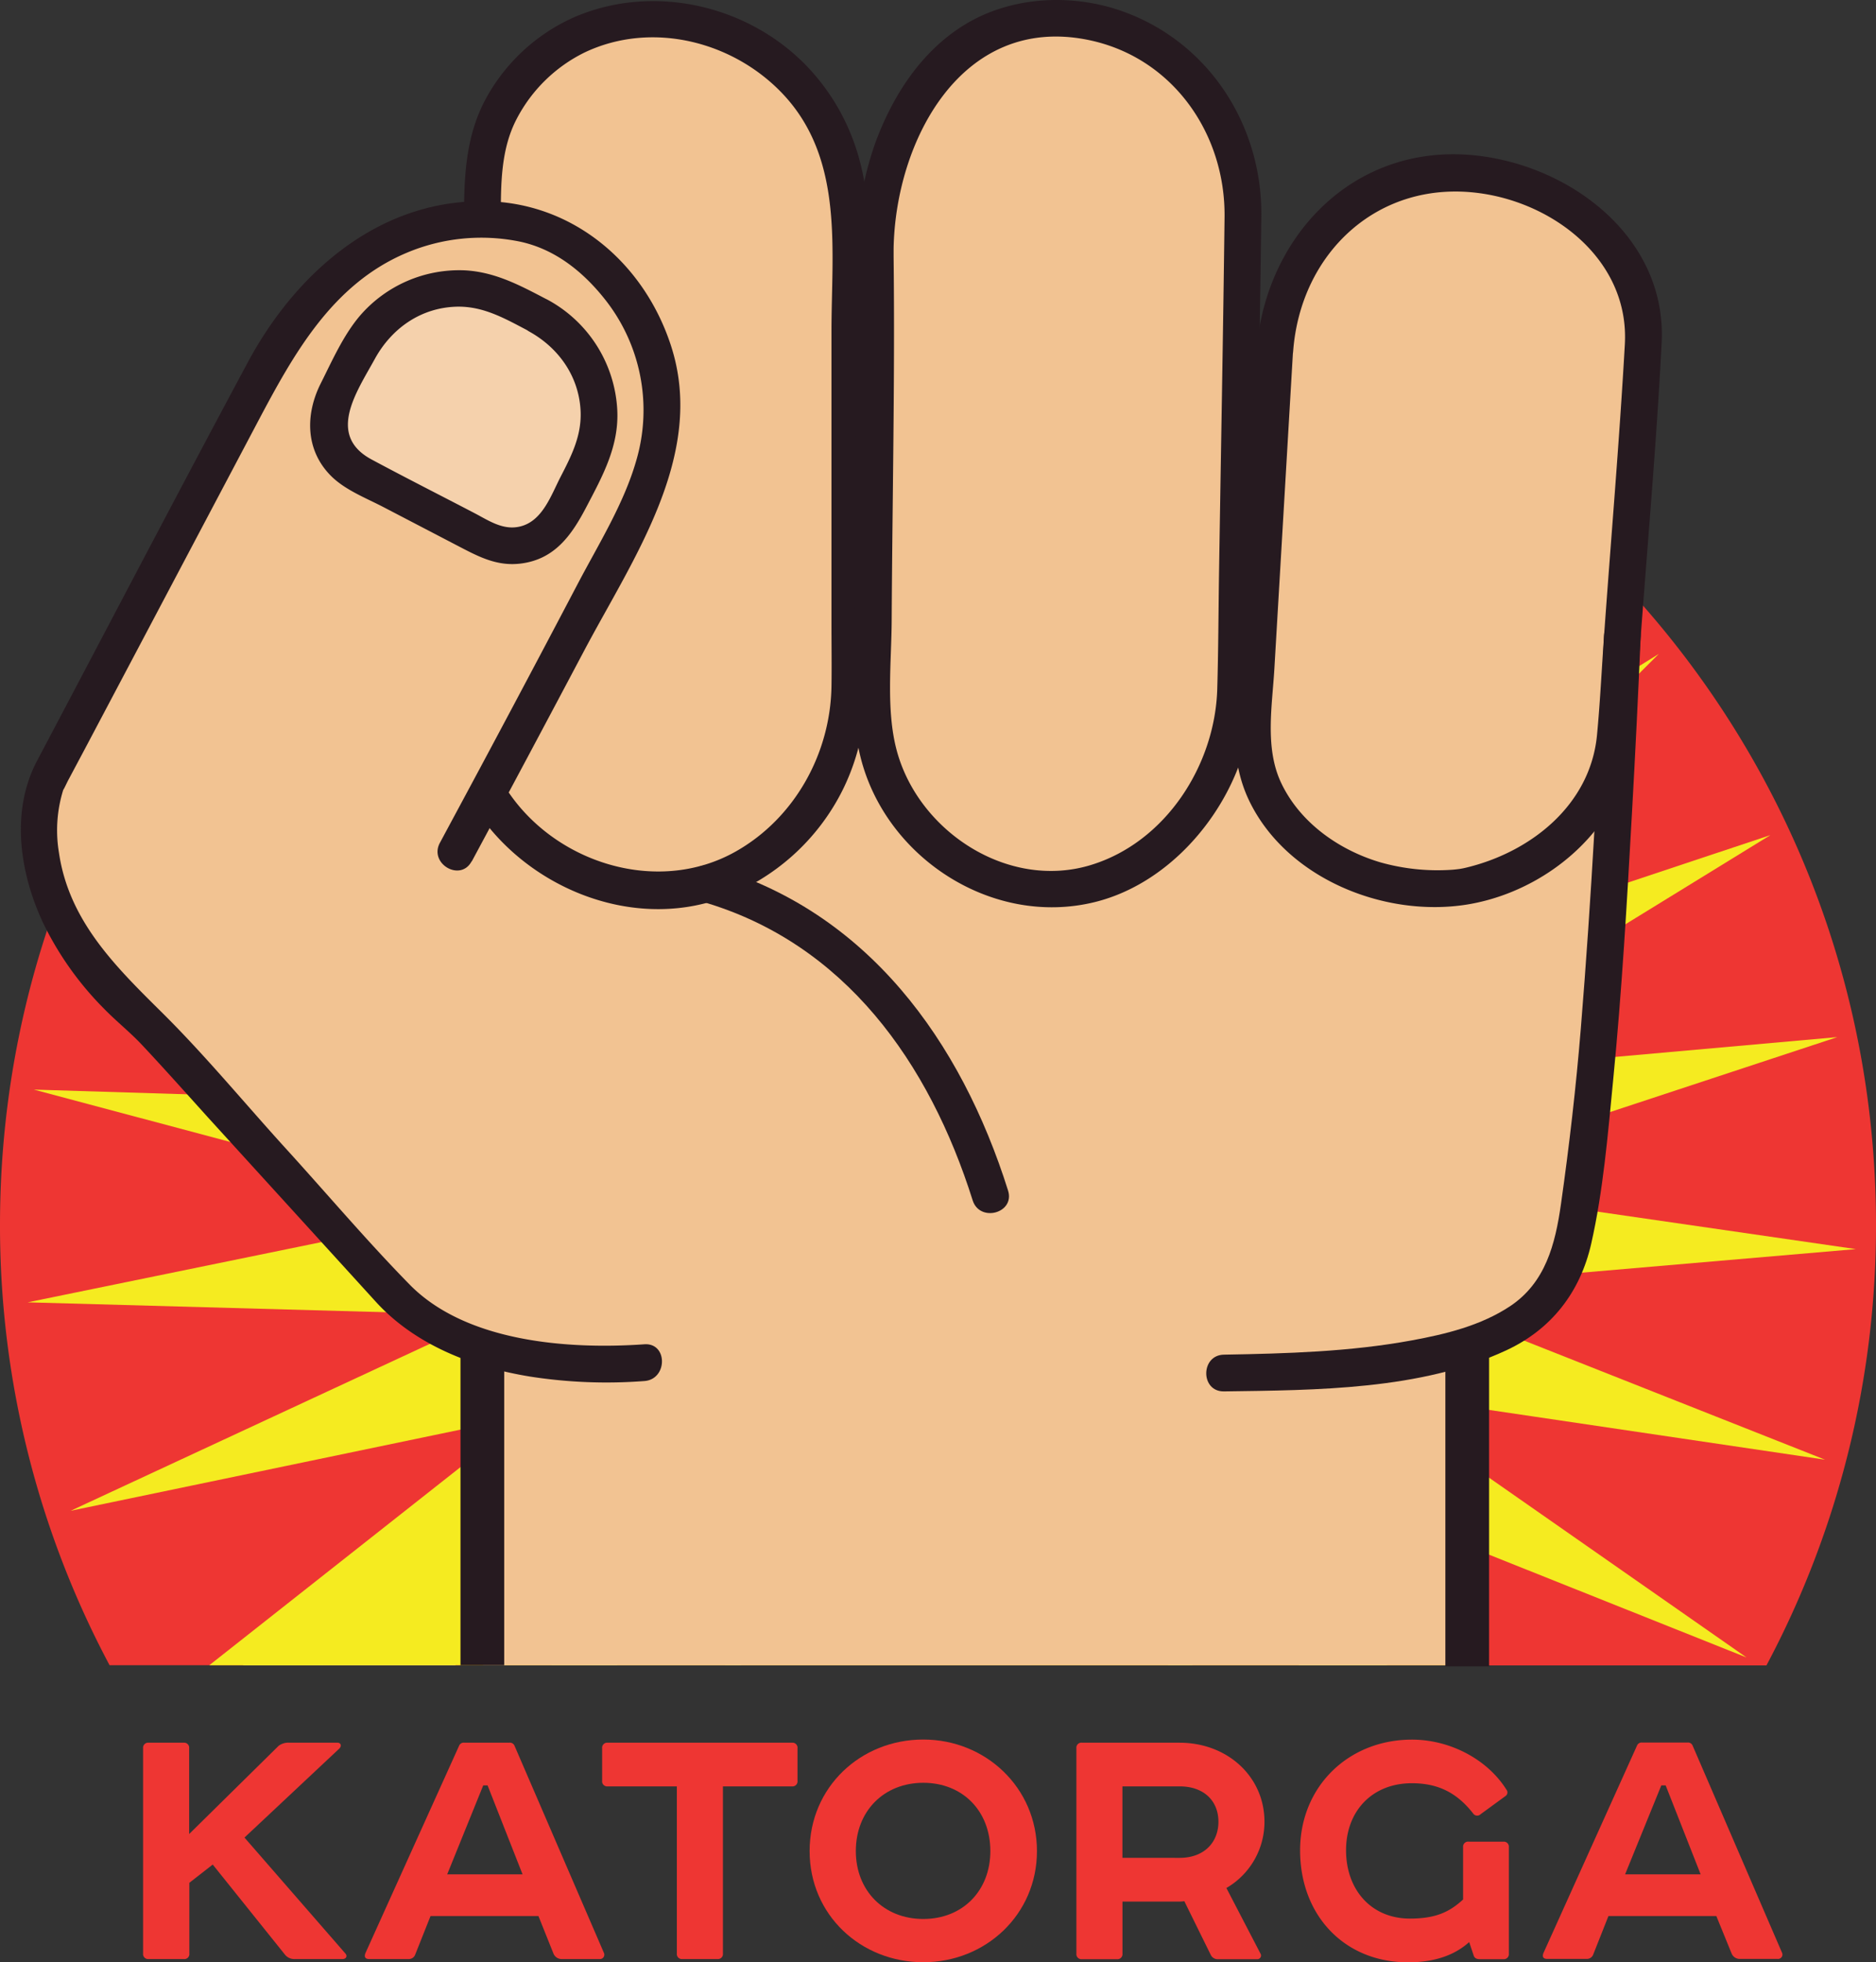<svg xmlns="http://www.w3.org/2000/svg" xmlns:xlink="http://www.w3.org/1999/xlink" viewBox="0 0 429.11 448.56"><rect x="0" y="0" width="429.11" height="448.56" fill="#333333" stroke="none"/><defs><radialGradient id="a" cx="180.19" cy="441.6" r="30.9" gradientTransform="translate(280.9 -75.25) rotate(45)" gradientUnits="userSpaceOnUse"><stop offset="0" stop-color="#fff"/><stop offset="0.04" stop-color="#fffde6"/><stop offset="0.1" stop-color="#fffbcb"/><stop offset="0.16" stop-color="#fff9b8"/><stop offset="0.22" stop-color="#fff8ad"/><stop offset="0.28" stop-color="#fff8a9"/><stop offset="0.67" stop-color="#fcf6ac"/><stop offset="0.89" stop-color="#fcf49b"/><stop offset="1" stop-color="#fbf06b"/></radialGradient><radialGradient id="b" cx="218.24" cy="416.64" r="11.4" xlink:href="#a"/><radialGradient id="c" cx="241.84" cy="399.77" r="3.06" xlink:href="#a"/><radialGradient id="d" cx="310.61" cy="329.74" r="4.54" xlink:href="#a"/><radialGradient id="e" cx="328.51" cy="303.74" r="14.8" xlink:href="#a"/></defs><title>Asset 1</title><path d="M25.06,380.66A213.61,213.61,0,0,1,0,280C0,161.46,96.06,65.4,214.55,65.4S429.11,161.46,429.11,280a213.61,213.61,0,0,1-25.06,100.71" style="fill:#ee3633"/><polyline points="104.13 380.66 132.88 344.43 55.48 380.67" style="fill:url(#a)"/><polyline points="141.16 380.67 150.08 361.63 126.08 380.66" style="fill:url(#b)"/><polyline points="169.48 380.67 170.78 374.4 165.84 380.66" style="fill:url(#c)"/><polyline points="272.75 380.65 264.78 371.67 267.2 380.66" style="fill:url(#d)"/><polyline points="317.37 380.67 284.7 357.71 297.13 380.67" style="fill:url(#e)"/><polyline points="47.87 380.67 120.11 323.73 16.16 345.36 112.45 300.64 6.32 297.71 110.33 276.4 7.74 249.08 113.86 252.34 20.33 202.09 122.84 229.73 43.42 159.27 136.79 209.8 75.76 122.92 154.96 193.63 115.61 95.02 176.38 182.09 160.82 77.06 199.87 175.79 208.96 70.01 224.19 175.08 257.43 74.25 248.01 180 303.61 89.55 270.06 190.28 345.01 115.09 289.14 205.37 379.42 149.49 304.22 224.45 404.96 190.9 314.5 246.5 420.26 237.08 319.42 270.32 424.5 285.54 318.71 294.63 417.45 333.68 312.42 318.13 399.49 378.89 300.87 339.54 337.57 380.65" style="fill:#f5eb20"/><path d="M110.5,380.66l-.18-71.43L99.46,302.3s-10.7-6.24-11.39-7.28-74.56-82.18-74.56-82.18L9,187.88l8.24-20.81L74.77,65.66,90,55l20.33-6.54,5.33-25s10.22-11.35,11.07-11.92,25.63-6.8,25.63-6.8l28.22,9.79,15.88,34.33L204,34.74S219,12.14,219.86,11.5s23.89-7.07,23.89-7.07S262,5.84,263.08,6.53s19.68,21.15,19.68,21.15l3.68,56.87L295.87,63l19.7-19.72,30.7-3.41L365.5,53.09l10.42,22.07-10.66,177.9-11.39,45.42-18.29,11.44,0,70.73" style="fill:#f2c392"/><path d="M114.82,69.74c-8.54-1.81-11.13-2.07-13.46-1.81s-12.69,5.18-12.69,5.18L80.25,83.56,75,96.92l4.4,8.8,31,15.61,10.19,2.77,8.28-6.73,6.73-11.13.78-15L130.09,77Z" style="fill:#f5d1ac"/><path d="M107.92,196.9q12.91-24,25.68-48.12c11.18-21.13,28-44.85,19.87-69.78-6.19-19-22.55-32.81-42.66-33-24.25-.29-43.18,16.43-54.14,36.85-16.23,30.24-32.11,60.68-48.16,91-6.08,11.49-4.06,25.41,1.23,36.88a72.7,72.7,0,0,0,14,19.8c2.79,2.88,5.94,5.36,8.68,8.27,5.11,5.44,10.06,11,15.08,16.56l38.41,42.16c9.08,10,22.37,15.07,35.47,17.18a113.52,113.52,0,0,0,26,1c5.36-.37,5.4-8.78,0-8.4-17.53,1.22-40.75-.53-53.64-13.61-9.81-10-18.89-20.74-28.3-31.07s-18.39-21.25-28.3-31.07c-10.69-10.58-21.38-21-23.66-36.66a31,31,0,0,1,1.26-15.16c-.85,2.29.63-1,1-1.63L19.52,171l12.07-22.81L58.83,96.68C67.07,81.11,75.89,65,93,57.8a43.93,43.93,0,0,1,26-2.55c7.84,1.7,14.12,6.66,19.1,12.84a40.77,40.77,0,0,1,7.43,37.21c-2.82,9.85-8.64,19.13-13.38,28.16q-14.58,27.75-29.45,55.34l-2.08,3.87c-2.56,4.76,4.69,9,7.25,4.24Z" style="fill:#261a20"/><path d="M108.06,183.79c11.36,18.61,35.84,29.17,57.07,21.52a50.25,50.25,0,0,0,27.69-24.87c4.83-9.82,5.76-19.87,5.76-30.53V52.1c0-12.88-3.66-24.9-12.09-34.83C173.1,1.49,149.82-4.36,130.79,4.18a42.8,42.8,0,0,0-19.63,18.33c-4.66,8.53-5.07,18.11-5,27.64,0,5.4,8.43,5.41,8.4,0,0-7.76-.08-15.93,3.64-23A34.84,34.84,0,0,1,133.71,12c15.63-7.44,34.67-2.4,46,10.18C193,37,190.19,57.39,190.19,75.66v67.18c0,4.67.07,9.34,0,14-.23,15.4-8.4,30.18-21.88,37.8-18.2,10.29-42.31,2.39-53-15.11-2.81-4.61-10.08-.39-7.25,4.24Z" style="fill:#261a20"/><path d="M196,56.8l-.43,82.58c-.06,10.84-1.39,23,1.25,33.63,5.7,23,30.06,38.9,53.44,33.24,14.89-3.6,27-16.1,32.61-29.93,4.89-12,4-25,4.25-37.75.46-29.71,1-59.43,1.39-89.14.24-20.76-12-39.85-31.83-46.87C245-1.58,231.11-.83,220.47,5.76c-9.82,6.08-16.28,16.16-20.22,26.81A73.49,73.49,0,0,0,196,56.8c-.1,5.41,8.3,5.41,8.4,0,.44-24.57,15.49-53.41,44.28-47.72,19.4,3.84,31.65,21.33,31.42,40.58-.33,27.31-.85,54.61-1.27,81.92-.13,8.64-.15,17.3-.4,25.94-.51,17.39-11.79,35-28.91,40.22-19,5.8-39.54-7.75-44.44-26.31-2.44-9.25-1.17-20.13-1.12-29.59.15-27.71.76-55.45.44-83.16,0-.62,0-1.25,0-1.87C204.42,51.39,196,51.38,196,56.8Z" style="fill:#261a20"/><path d="M287.35,80.43,283.14,152c-.63,10.66-2.21,21.17,2.66,31.18,8.62,17.7,30.95,26.63,49.79,23.59,14-2.27,27.44-11.34,33.92-24.09,5-9.78,4.65-21.25,5.41-32,1.72-24.08,3.92-48.17,5.16-72.28,1.26-24.43-21.55-41.24-44-43-27-2.06-46.7,18.93-48.69,44.93-.41,5.39,8,5.36,8.4,0C297.49,57.66,315.37,41,338.5,44.17c17.44,2.39,34.23,15.68,33.16,34.55-1.26,22.34-3.19,44.65-4.78,67-.53,7.44-.88,14.92-1.59,22.34-1.55,16.11-15.37,26.88-30.19,30.34-.54.13-1.09.21-1.64.31,1.28-.22.15,0-1.28.11a48.21,48.21,0,0,1-16.47-1.7c-9.44-2.8-18.35-9.06-22.65-18.13-3.8-8-2.06-17.61-1.56-26.18l4.25-72.34C296.07,75,287.67,75,287.35,80.43Z" style="fill:#261a20"/><path d="M160.48,206.08c32.83,9.45,52.12,37,62,68.3,1.61,5.14,9.73,2.95,8.1-2.23C219.81,238,198.43,208.27,162.71,198c-5.2-1.5-7.43,6.6-2.23,8.1Z" style="fill:#261a20"/><path d="M280,318.07c21.09-.3,45-.3,64.52-9.38,10.37-4.81,16.94-13.32,19.45-24.39,2.74-12.06,3.8-24.93,5-37.21,2-20.37,3.18-40.81,4.32-61.23q1.13-20.22,2-40.46c.23-5.41-8.17-5.39-8.4,0-1.28,29.89-2.86,59.8-5.29,89.61-1.1,13.47-2.65,26.86-4.55,40.24-1.3,9.14-3.52,17.95-11.65,23.35-6.67,4.43-14.77,6.4-22.54,7.82-14.1,2.59-28.59,3-42.89,3.25-5.4.08-5.42,8.48,0,8.4Z" style="fill:#261a20"/><path d="M125.33,68.57c-6.1-3.18-11.91-6.39-19-6.77A30,30,0,0,0,82.32,72.19c-3.82,4.5-6.36,10.31-9,15.55-3.49,7-3.47,15.08,2.29,20.95,3.2,3.26,8,5.11,12,7.18l17.09,8.9c4.56,2.37,8.81,4.69,14.21,4.08,8-.9,11.9-6.59,15.28-13.08,3.67-7,7.43-13.82,7-22.08a30.42,30.42,0,0,0-15.86-25.13c-4.73-2.63-9,4.62-4.24,7.25,6.67,3.71,11.24,10.13,11.7,17.88.34,5.72-2,10.35-4.52,15.23-2.18,4.19-4.12,10.13-9.21,11.41-3.9,1-7.19-1.28-10.47-3-7.86-4.1-15.78-8.1-23.59-12.29-10.4-5.58-3.35-15.54.74-23,3.85-7,10.52-11.69,18.65-11.93,6.28-.18,11.34,2.85,16.7,5.64C125.88,78.32,130.13,71.07,125.33,68.57Z" style="fill:#261a20"/><line x1="335.61" y1="380.93" x2="335.61" y2="307.93" style="fill:none;stroke:#261a20;stroke-miterlimit:10;stroke-width:10px"/><line x1="110.33" y1="307.66" x2="110.33" y2="380.66" style="fill:none;stroke:#261a20;stroke-miterlimit:10;stroke-width:10px"/><path d="M42,398.38a1.15,1.15,0,0,1,1.27,1.27v19.6L63.72,399.1a3.66,3.66,0,0,1,2.36-.73H77.15c.82,0,1.09.73.45,1.36L55.92,420.06l23,26.41c.64.64.27,1.36-.54,1.36H67.53a2.76,2.76,0,0,1-2.27-.91L48.66,426.23l-5.35,4.17v16.15A1.15,1.15,0,0,1,42,447.83H34a1.15,1.15,0,0,1-1.27-1.27V399.64A1.15,1.15,0,0,1,34,398.38Z" style="fill:#ee3633"/><path d="M123.16,438H98.48L95,446.74a1.55,1.55,0,0,1-1.54,1.09h-9c-.91,0-1.18-.45-.91-1.27L105,399.1a1.14,1.14,0,0,1,1.18-.73h10.34a1.14,1.14,0,0,1,1.18.73l20.42,47.28a1,1,0,0,1-1,1.45h-8.62a2,2,0,0,1-1.91-1.27Zm-20.87-9.53h17.24l-8-20.33h-1Z" style="fill:#ee3633"/><path d="M181.15,398.38a1.15,1.15,0,0,1,1.27,1.27v7.44a1.15,1.15,0,0,1-1.27,1.27H165.36v38.2a1.15,1.15,0,0,1-1.27,1.27h-8a1.15,1.15,0,0,1-1.27-1.27v-38.2H139a1.15,1.15,0,0,1-1.27-1.27v-7.44a1.15,1.15,0,0,1,1.27-1.27Z" style="fill:#ee3633"/><path d="M211.19,397.65c14.25,0,26,11,26,25.5s-11.71,25.41-26,25.41-26-10.8-26-25.41S196.85,397.65,211.19,397.65Zm-15.43,25.5c0,9,6.35,15.52,15.43,15.52s15.34-6.53,15.34-15.52c0-9.17-6.35-15.61-15.34-15.61S195.76,414,195.76,423.15Z" style="fill:#ee3633"/><path d="M269.81,398.38c11,0,19.42,7.8,19.42,18.06a17.47,17.47,0,0,1-8.71,15.15l7.8,15a.84.84,0,0,1-.82,1.27h-8.89a1.73,1.73,0,0,1-1.63-.91l-6.08-12.34a9.39,9.39,0,0,1-1.45.09h-12.7v11.89a1.15,1.15,0,0,1-1.27,1.27h-8a1.15,1.15,0,0,1-1.27-1.27V399.64a1.15,1.15,0,0,1,1.27-1.27Zm0,26.32c5.72,0,8.89-3.63,8.89-8.26s-3.18-8.08-8.89-8.08H256.74v16.33Z" style="fill:#ee3633"/><path d="M343.86,421a1.15,1.15,0,0,1,1.27,1.27v24.32a1.15,1.15,0,0,1-1.27,1.27h-5.35c-.82,0-1.27-.27-1.45-.91l-1-3c-3.54,3.18-8.26,4.63-14,4.63-14.52,0-24.68-10.71-24.68-25.59,0-14.61,11.07-25.32,25.59-25.32,8.53,0,17.15,4.36,21.6,11.43a1,1,0,0,1-.18,1.45l-5.72,4.17a1.11,1.11,0,0,1-1.72-.18c-3.63-4.63-7.89-6.9-14-6.9-9.07,0-15.06,6.35-15.06,15.33s5.72,15.61,14.61,15.61c5.81,0,9-1.45,12.16-4.36v-12A1.15,1.15,0,0,1,336,421Z" style="fill:#ee3633"/><path d="M392.59,438H367.91l-3.45,8.71a1.55,1.55,0,0,1-1.54,1.09h-9c-.91,0-1.18-.45-.91-1.27l21.42-47.46a1.14,1.14,0,0,1,1.18-.73H386a1.14,1.14,0,0,1,1.18.73l20.42,47.28a1,1,0,0,1-1,1.45h-8.62a2,2,0,0,1-1.91-1.27Zm-20.87-9.53H389l-8-20.33h-1Z" style="fill:#ee3633"/></svg>